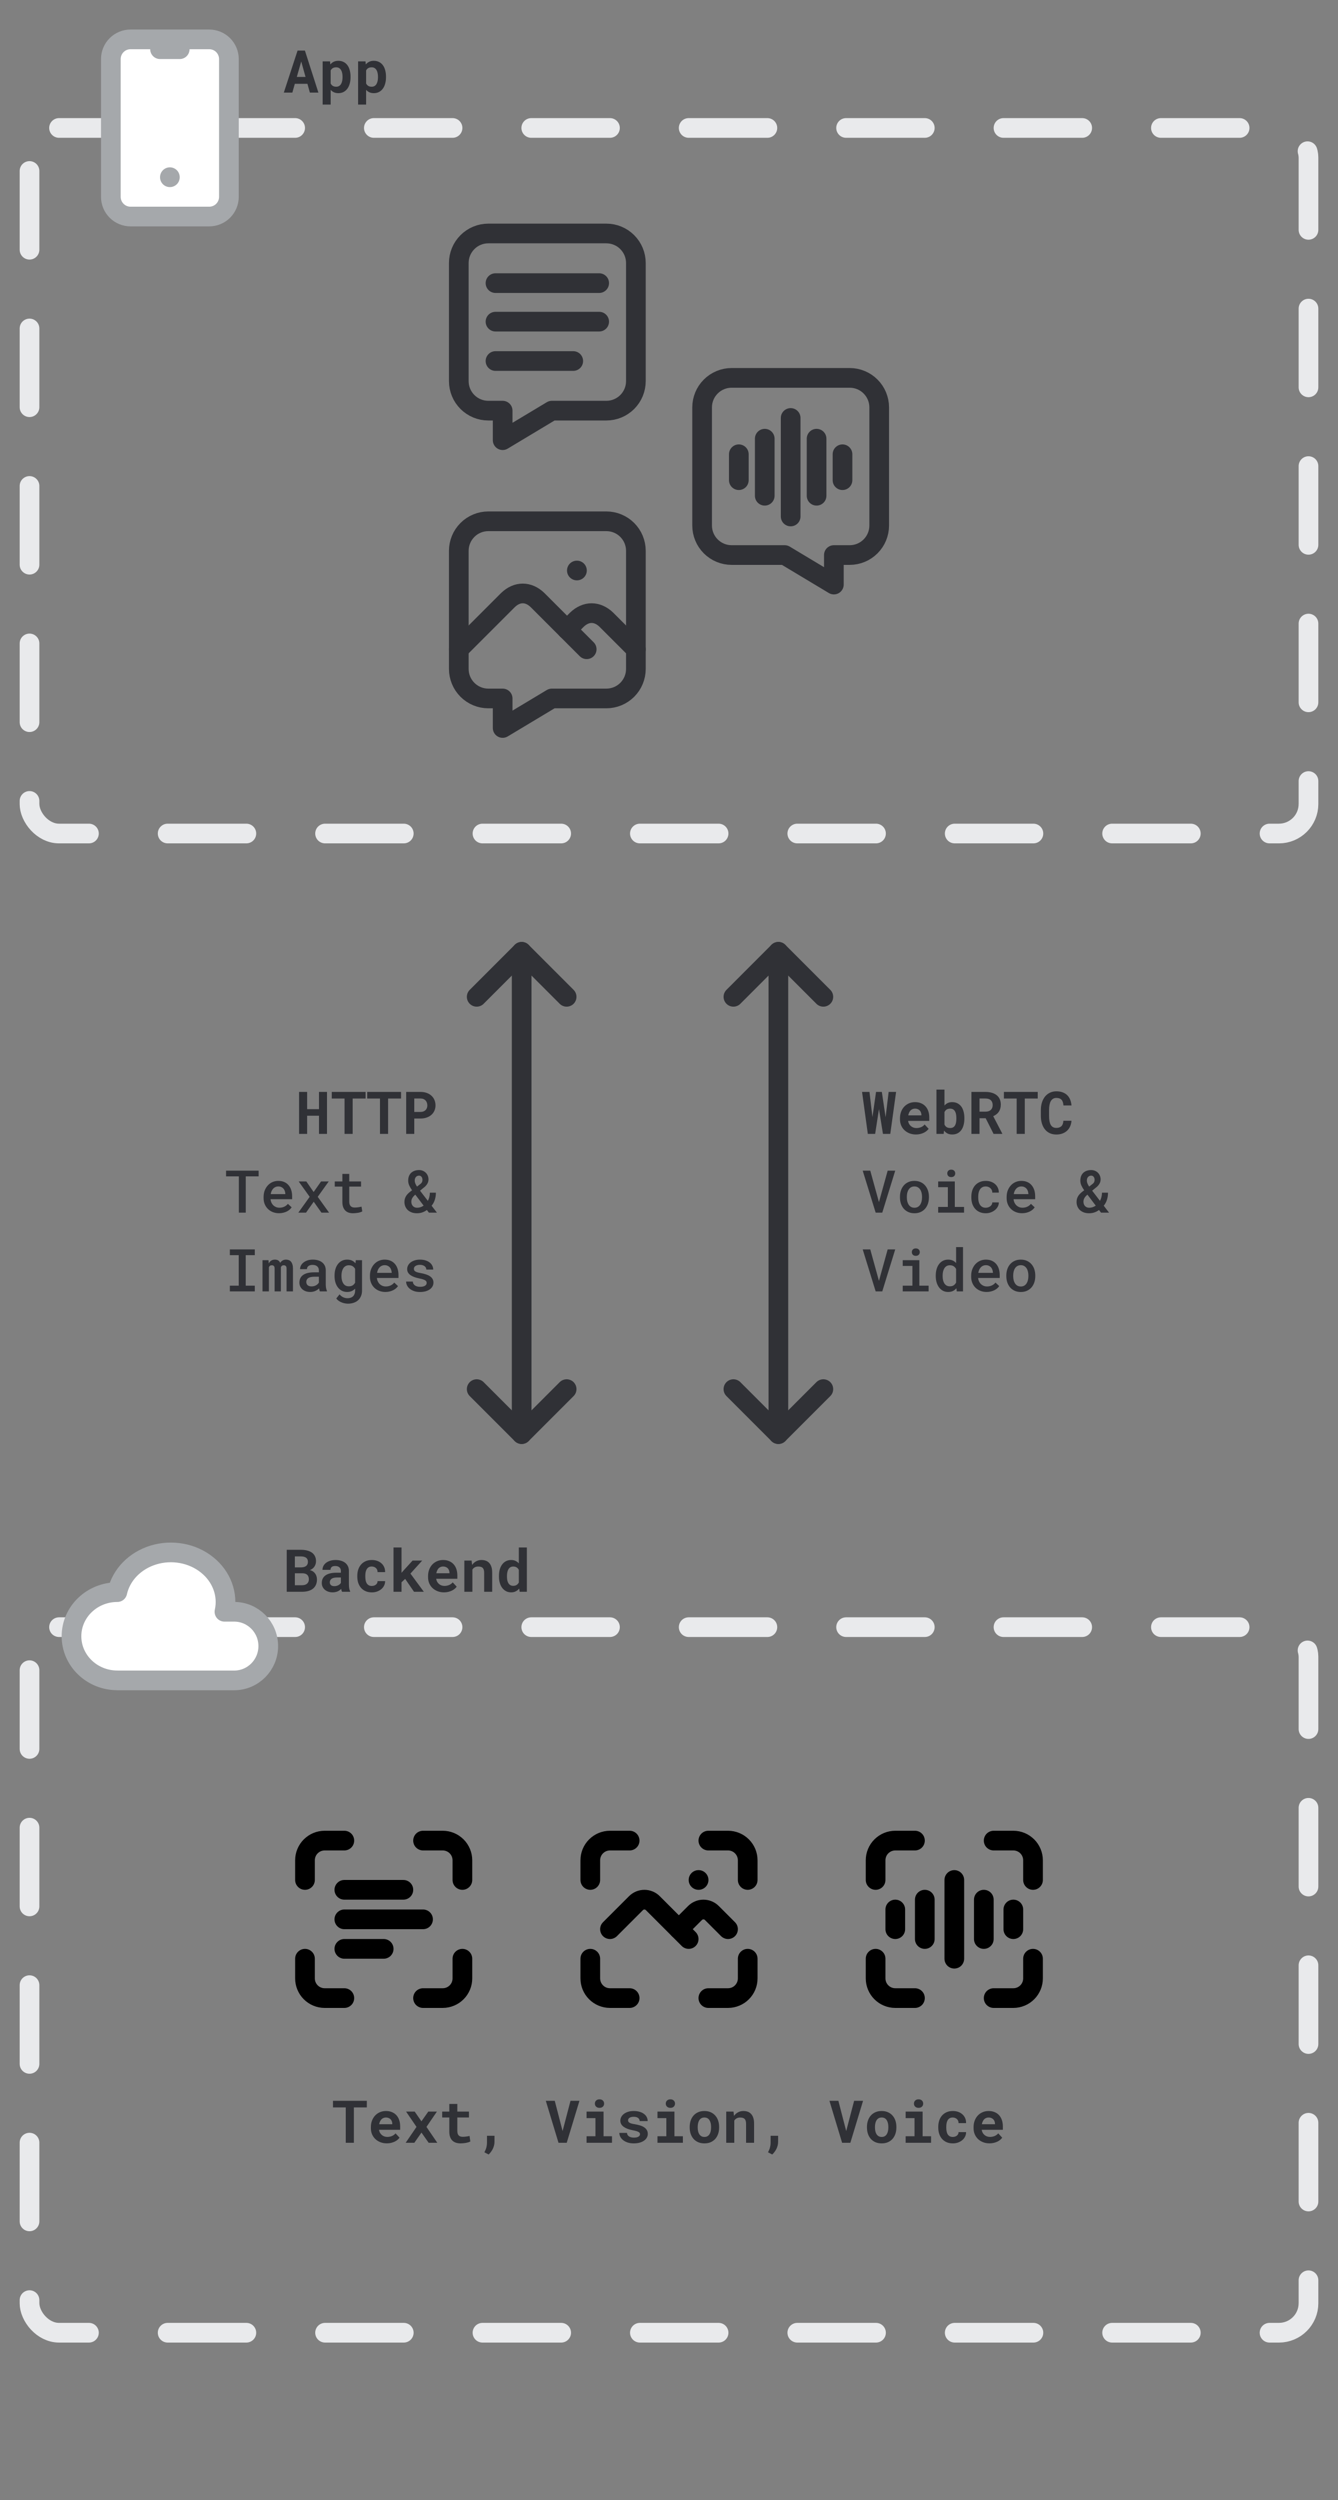 <svg width="136" height="254" viewBox="0 0 136 254" fill="none" xmlns="http://www.w3.org/2000/svg">
<rect x="0" y="0" width="136" height="254" fill="#808080" stroke="none"/>
<rect x="3" y="13" width="130" height="71.684" rx="3" stroke="#E9EAEC" stroke-width="2" stroke-linecap="round" stroke-linejoin="round" stroke-dasharray="8 8"/>
<rect x="3" y="165.315" width="130" height="71.684" rx="3" stroke="#E9EAEC" stroke-width="2" stroke-linecap="round" stroke-linejoin="round" stroke-dasharray="8 8"/>
<path d="M33.238 115.202H32.424V113.354H31.217V115.202H30.399V110.937H31.217V112.686H32.424V110.937H33.238V115.202ZM37.161 111.608H35.846V115.202H35.02V111.608H33.722V110.937H37.161V111.608ZM40.765 111.608H39.449V115.202H38.623V111.608H37.325V110.937H40.765V111.608ZM42.109 113.638V115.202H41.286V110.937H42.745C42.977 110.937 43.188 110.971 43.375 111.039C43.562 111.106 43.722 111.199 43.852 111.32C43.985 111.44 44.087 111.583 44.157 111.751C44.23 111.919 44.266 112.106 44.266 112.311C44.266 112.502 44.23 112.679 44.157 112.841C44.087 113.003 43.985 113.144 43.852 113.263C43.722 113.38 43.562 113.472 43.375 113.538C43.188 113.605 42.977 113.638 42.745 113.638H42.109ZM42.109 112.97H42.745C42.862 112.97 42.964 112.952 43.05 112.917C43.136 112.882 43.207 112.834 43.264 112.774C43.322 112.713 43.365 112.644 43.393 112.566C43.422 112.486 43.437 112.403 43.437 112.317C43.437 112.217 43.422 112.124 43.393 112.038C43.365 111.952 43.322 111.877 43.264 111.813C43.207 111.748 43.136 111.697 43.05 111.66C42.964 111.623 42.862 111.605 42.745 111.605H42.109V112.97ZM26.289 119.517H24.98V123.202H24.279V119.517H22.979V118.937H26.289V119.517ZM28.366 123.261C28.132 123.261 27.918 123.222 27.725 123.144C27.531 123.066 27.365 122.958 27.227 122.821C27.09 122.685 26.983 122.524 26.907 122.338C26.831 122.151 26.793 121.948 26.793 121.732V121.611C26.793 121.36 26.833 121.133 26.913 120.932C26.995 120.731 27.104 120.559 27.238 120.416C27.375 120.274 27.533 120.164 27.713 120.088C27.895 120.012 28.085 119.974 28.284 119.974C28.515 119.974 28.718 120.013 28.894 120.091C29.069 120.167 29.216 120.276 29.333 120.416C29.452 120.555 29.542 120.72 29.602 120.911C29.663 121.103 29.693 121.313 29.693 121.541V121.837H27.496C27.508 121.96 27.538 122.074 27.587 122.18C27.636 122.285 27.699 122.377 27.777 122.455C27.857 122.531 27.95 122.592 28.056 122.637C28.163 122.68 28.28 122.701 28.407 122.701C28.585 122.701 28.748 122.666 28.896 122.596C29.047 122.526 29.169 122.429 29.263 122.306L29.644 122.663C29.593 122.739 29.527 122.814 29.447 122.886C29.367 122.956 29.273 123.02 29.166 123.076C29.059 123.131 28.938 123.175 28.803 123.208C28.67 123.243 28.524 123.261 28.366 123.261ZM28.281 120.539C28.184 120.539 28.093 120.557 28.009 120.592C27.925 120.627 27.85 120.679 27.783 120.747C27.717 120.814 27.66 120.896 27.613 120.993C27.568 121.089 27.536 121.198 27.517 121.321H29.002V121.269C28.996 121.175 28.977 121.085 28.946 120.999C28.917 120.911 28.873 120.833 28.814 120.765C28.756 120.696 28.682 120.642 28.592 120.601C28.504 120.56 28.4 120.539 28.281 120.539ZM31.879 121.105L32.635 120.032H33.414L32.295 121.594L33.449 123.202H32.673L31.888 122.092L31.105 123.202H30.323L31.477 121.594L30.358 120.032H31.135L31.879 121.105ZM35.5 119.265V120.032H36.698V120.554H35.5V122.074C35.5 122.194 35.514 122.292 35.541 122.37C35.57 122.448 35.61 122.511 35.661 122.558C35.712 122.605 35.772 122.638 35.84 122.657C35.908 122.675 35.983 122.684 36.065 122.684C36.126 122.684 36.188 122.681 36.253 122.675C36.319 122.667 36.383 122.659 36.443 122.652C36.506 122.642 36.562 122.632 36.613 122.622C36.666 122.611 36.71 122.6 36.745 122.59L36.824 123.073C36.773 123.103 36.712 123.13 36.64 123.155C36.569 123.179 36.492 123.198 36.408 123.214C36.324 123.23 36.236 123.241 36.145 123.249C36.055 123.259 35.966 123.264 35.878 123.264C35.72 123.264 35.574 123.242 35.441 123.199C35.31 123.154 35.197 123.086 35.102 122.994C35.008 122.901 34.934 122.781 34.879 122.637C34.826 122.49 34.8 122.316 34.8 122.112V120.554H34.026V120.032H34.8V119.265H35.5ZM41.107 122.11C41.107 121.979 41.126 121.86 41.163 121.752C41.2 121.643 41.252 121.541 41.318 121.447C41.387 121.354 41.469 121.265 41.565 121.181C41.66 121.097 41.767 121.014 41.884 120.932C41.761 120.756 41.664 120.59 41.594 120.434C41.525 120.278 41.491 120.115 41.491 119.947C41.491 119.778 41.517 119.626 41.567 119.493C41.62 119.361 41.694 119.248 41.79 119.156C41.888 119.065 42.005 118.995 42.142 118.948C42.278 118.9 42.431 118.875 42.599 118.875C42.743 118.875 42.874 118.902 42.991 118.954C43.11 119.005 43.211 119.074 43.293 119.162C43.377 119.248 43.441 119.349 43.486 119.464C43.531 119.579 43.554 119.7 43.554 119.827C43.554 119.929 43.538 120.024 43.507 120.111C43.476 120.197 43.433 120.278 43.378 120.355C43.323 120.431 43.259 120.503 43.185 120.571C43.11 120.638 43.03 120.702 42.944 120.765L42.695 120.973L43.489 122.004C43.552 121.887 43.601 121.759 43.636 121.62C43.673 121.482 43.691 121.333 43.691 121.175H44.304C44.304 121.437 44.268 121.679 44.195 121.902C44.125 122.122 44.017 122.321 43.87 122.499L44.412 123.202H43.595L43.39 122.933C43.243 123.04 43.087 123.122 42.921 123.179C42.757 123.236 42.577 123.264 42.382 123.264C42.185 123.264 42.007 123.236 41.849 123.179C41.692 123.12 41.559 123.04 41.447 122.939C41.338 122.835 41.254 122.713 41.195 122.572C41.137 122.432 41.107 122.278 41.107 122.11ZM42.399 122.704C42.517 122.704 42.631 122.686 42.742 122.649C42.853 122.611 42.959 122.559 43.059 122.49L42.215 121.374L42.168 121.412C42.088 121.481 42.023 121.548 41.975 121.614C41.928 121.679 41.892 121.74 41.866 121.799C41.843 121.858 41.827 121.911 41.819 121.96C41.812 122.009 41.808 122.051 41.808 122.086C41.808 122.172 41.82 122.253 41.846 122.329C41.873 122.403 41.911 122.469 41.96 122.526C42.011 122.58 42.072 122.624 42.145 122.657C42.219 122.689 42.304 122.704 42.399 122.704ZM42.153 119.945C42.153 120.04 42.174 120.138 42.215 120.237C42.256 120.337 42.313 120.443 42.388 120.554L42.69 120.32C42.75 120.278 42.797 120.237 42.83 120.196C42.865 120.153 42.891 120.111 42.906 120.07C42.922 120.029 42.932 119.99 42.935 119.953C42.94 119.914 42.941 119.88 42.941 119.851C42.941 119.8 42.934 119.75 42.918 119.701C42.902 119.651 42.88 119.607 42.851 119.57C42.821 119.53 42.785 119.499 42.742 119.476C42.699 119.452 42.651 119.441 42.599 119.441C42.524 119.441 42.459 119.454 42.402 119.482C42.348 119.509 42.302 119.546 42.265 119.593C42.227 119.638 42.199 119.691 42.18 119.751C42.162 119.812 42.153 119.876 42.153 119.945ZM23.362 126.937H25.899V127.52H24.977V130.622H25.899V131.202H23.362V130.622H24.265V127.52H23.362V126.937ZM27.294 128.032L27.311 128.366C27.374 128.243 27.458 128.148 27.564 128.079C27.669 128.009 27.796 127.974 27.944 127.974C28.079 127.974 28.19 128.001 28.278 128.056C28.368 128.109 28.436 128.192 28.48 128.305C28.543 128.203 28.623 128.123 28.721 128.065C28.818 128.004 28.936 127.974 29.075 127.974C29.179 127.974 29.273 127.991 29.359 128.027C29.447 128.06 29.521 128.113 29.582 128.188C29.645 128.262 29.692 128.357 29.726 128.472C29.761 128.587 29.778 128.726 29.778 128.888V131.202H29.128V128.882C29.128 128.755 29.101 128.668 29.046 128.621C28.993 128.572 28.925 128.548 28.841 128.548C28.761 128.548 28.697 128.568 28.65 128.607C28.604 128.644 28.569 128.694 28.548 128.756V131.202H27.912V128.882C27.912 128.759 27.887 128.673 27.836 128.624C27.787 128.573 27.72 128.548 27.634 128.548C27.552 128.548 27.487 128.566 27.44 128.601C27.394 128.636 27.357 128.684 27.332 128.744V131.202H26.682V128.032H27.294ZM32.515 131.202C32.495 131.163 32.478 131.117 32.465 131.065C32.453 131.012 32.442 130.955 32.433 130.895C32.384 130.945 32.328 130.993 32.266 131.038C32.205 131.081 32.137 131.119 32.06 131.153C31.986 131.186 31.905 131.212 31.817 131.232C31.731 131.251 31.639 131.261 31.539 131.261C31.371 131.261 31.219 131.237 31.082 131.191C30.947 131.142 30.831 131.075 30.733 130.991C30.638 130.905 30.564 130.805 30.511 130.69C30.458 130.574 30.432 130.449 30.432 130.315C30.432 129.975 30.558 129.715 30.81 129.535C31.064 129.356 31.427 129.266 31.899 129.266H32.412V129.058C32.412 128.89 32.355 128.757 32.242 128.659C32.129 128.56 31.969 128.51 31.762 128.51C31.668 128.51 31.586 128.522 31.516 128.545C31.445 128.567 31.387 128.597 31.34 128.636C31.293 128.675 31.258 128.721 31.234 128.774C31.211 128.826 31.199 128.883 31.199 128.944H30.499C30.499 128.82 30.527 128.701 30.584 128.586C30.643 128.469 30.727 128.365 30.839 128.276C30.95 128.184 31.086 128.111 31.246 128.056C31.408 128.001 31.593 127.974 31.8 127.974C31.987 127.974 32.161 127.997 32.321 128.044C32.481 128.089 32.62 128.157 32.737 128.249C32.855 128.339 32.946 128.452 33.013 128.589C33.079 128.724 33.112 128.882 33.112 129.064V130.476C33.112 130.614 33.122 130.741 33.142 130.857C33.163 130.97 33.193 131.069 33.232 131.153V131.202H32.515ZM31.671 130.695C31.761 130.695 31.845 130.685 31.923 130.663C32.003 130.64 32.074 130.611 32.137 130.575C32.201 130.538 32.256 130.496 32.301 130.449C32.348 130.403 32.385 130.355 32.412 130.306V129.711H31.967C31.682 129.711 31.471 129.757 31.334 129.849C31.199 129.941 31.132 130.071 31.132 130.241C31.132 130.306 31.143 130.366 31.164 130.423C31.186 130.478 31.218 130.526 31.261 130.567C31.306 130.606 31.361 130.637 31.428 130.66C31.496 130.684 31.577 130.695 31.671 130.695ZM34.006 129.594C34.006 129.354 34.035 129.134 34.094 128.935C34.154 128.736 34.24 128.565 34.352 128.422C34.463 128.279 34.597 128.169 34.753 128.091C34.911 128.013 35.088 127.974 35.283 127.974C35.473 127.974 35.637 128.006 35.775 128.07C35.914 128.135 36.033 128.228 36.133 128.349L36.162 128.032H36.798V131.117C36.798 131.33 36.763 131.519 36.692 131.683C36.622 131.849 36.523 131.988 36.397 132.102C36.272 132.215 36.121 132.301 35.945 132.36C35.77 132.42 35.576 132.45 35.365 132.45C35.279 132.45 35.182 132.441 35.072 132.421C34.965 132.403 34.856 132.373 34.747 132.33C34.638 132.289 34.533 132.235 34.434 132.166C34.334 132.1 34.249 132.019 34.179 131.923L34.513 131.504C34.632 131.645 34.76 131.745 34.897 131.806C35.035 131.866 35.178 131.897 35.324 131.897C35.441 131.897 35.548 131.88 35.644 131.847C35.739 131.814 35.82 131.765 35.887 131.7C35.953 131.636 36.004 131.556 36.039 131.46C36.076 131.366 36.095 131.258 36.095 131.135V130.921C35.995 131.03 35.878 131.114 35.743 131.173C35.61 131.232 35.455 131.261 35.277 131.261C35.084 131.261 34.909 131.221 34.753 131.141C34.597 131.059 34.463 130.946 34.352 130.804C34.24 130.661 34.154 130.492 34.094 130.297C34.035 130.1 34.006 129.886 34.006 129.655V129.594ZM34.709 129.655C34.709 129.798 34.724 129.932 34.753 130.057C34.782 130.182 34.827 130.291 34.888 130.385C34.948 130.479 35.025 130.553 35.119 130.608C35.215 130.66 35.327 130.687 35.456 130.687C35.618 130.687 35.75 130.653 35.852 130.587C35.953 130.519 36.034 130.428 36.095 130.315V128.914C36.032 128.803 35.95 128.714 35.849 128.648C35.747 128.581 35.618 128.548 35.462 128.548C35.333 128.548 35.221 128.575 35.125 128.63C35.031 128.685 34.953 128.76 34.891 128.856C34.83 128.951 34.784 129.063 34.753 129.19C34.724 129.317 34.709 129.451 34.709 129.594V129.655ZM39.177 131.261C38.942 131.261 38.728 131.222 38.535 131.144C38.342 131.066 38.176 130.958 38.037 130.821C37.9 130.685 37.794 130.524 37.718 130.338C37.642 130.151 37.603 129.948 37.603 129.732V129.611C37.603 129.36 37.644 129.133 37.724 128.932C37.806 128.731 37.914 128.559 38.049 128.416C38.185 128.274 38.344 128.164 38.523 128.088C38.705 128.012 38.895 127.974 39.095 127.974C39.325 127.974 39.528 128.013 39.704 128.091C39.88 128.167 40.026 128.276 40.144 128.416C40.263 128.555 40.352 128.72 40.413 128.911C40.474 129.103 40.504 129.313 40.504 129.541V129.837H38.307C38.318 129.96 38.349 130.074 38.398 130.18C38.446 130.285 38.51 130.377 38.588 130.455C38.668 130.531 38.761 130.592 38.866 130.637C38.974 130.68 39.091 130.701 39.218 130.701C39.395 130.701 39.559 130.666 39.707 130.596C39.857 130.526 39.98 130.429 40.073 130.306L40.454 130.663C40.403 130.739 40.338 130.814 40.258 130.886C40.178 130.956 40.084 131.02 39.977 131.076C39.869 131.131 39.748 131.175 39.613 131.208C39.48 131.243 39.335 131.261 39.177 131.261ZM39.092 128.539C38.994 128.539 38.903 128.557 38.819 128.592C38.735 128.627 38.66 128.679 38.594 128.747C38.527 128.814 38.471 128.896 38.424 128.993C38.379 129.089 38.347 129.198 38.327 129.321H39.812V129.269C39.807 129.175 39.788 129.085 39.757 128.999C39.727 128.911 39.684 128.833 39.625 128.765C39.566 128.696 39.492 128.642 39.402 128.601C39.315 128.56 39.211 128.539 39.092 128.539ZM43.369 130.344C43.369 130.291 43.358 130.243 43.337 130.2C43.315 130.155 43.276 130.115 43.22 130.08C43.165 130.043 43.089 130.009 42.991 129.978C42.895 129.946 42.773 129.916 42.622 129.887C42.435 129.848 42.265 129.801 42.112 129.746C41.962 129.692 41.832 129.626 41.723 129.55C41.615 129.474 41.532 129.386 41.474 129.286C41.415 129.185 41.386 129.068 41.386 128.935C41.386 128.806 41.416 128.684 41.477 128.569C41.537 128.451 41.623 128.349 41.734 128.261C41.848 128.173 41.984 128.104 42.145 128.053C42.307 128 42.487 127.974 42.687 127.974C42.898 127.974 43.086 128 43.252 128.053C43.42 128.106 43.562 128.178 43.677 128.27C43.792 128.36 43.88 128.466 43.94 128.589C44.003 128.712 44.034 128.844 44.034 128.985H43.334C43.334 128.922 43.32 128.862 43.293 128.806C43.266 128.747 43.225 128.695 43.17 128.651C43.115 128.606 43.047 128.57 42.965 128.545C42.885 128.518 42.792 128.504 42.687 128.504C42.581 128.504 42.489 128.516 42.411 128.539C42.335 128.561 42.272 128.59 42.221 128.627C42.17 128.662 42.132 128.704 42.106 128.753C42.083 128.802 42.071 128.853 42.071 128.905C42.071 128.958 42.08 129.006 42.098 129.049C42.117 129.092 42.152 129.131 42.203 129.166C42.254 129.201 42.324 129.234 42.414 129.263C42.504 129.29 42.62 129.317 42.763 129.342C42.962 129.377 43.141 129.421 43.299 129.474C43.459 129.527 43.595 129.591 43.706 129.667C43.819 129.743 43.906 129.834 43.967 129.94C44.027 130.043 44.058 130.165 44.058 130.306C44.058 130.446 44.025 130.575 43.961 130.693C43.897 130.81 43.805 130.911 43.685 130.997C43.566 131.081 43.423 131.147 43.255 131.194C43.089 131.24 42.902 131.264 42.695 131.264C42.465 131.264 42.262 131.234 42.086 131.173C41.91 131.111 41.763 131.029 41.644 130.93C41.524 130.83 41.434 130.717 41.371 130.59C41.31 130.463 41.28 130.334 41.28 130.203H41.96C41.966 130.301 41.991 130.384 42.036 130.452C42.081 130.521 42.139 130.576 42.209 130.619C42.279 130.66 42.357 130.691 42.443 130.71C42.529 130.728 42.616 130.736 42.704 130.736C42.921 130.736 43.086 130.7 43.199 130.628C43.312 130.554 43.369 130.459 43.369 130.344Z" fill="#303136"/>
<path d="M53.024 96.702L53.024 145.702" stroke="#303136" stroke-width="2" stroke-linecap="round" stroke-linejoin="round"/>
<path d="M57.596 141.131L53.025 145.702L48.453 141.131" stroke="#303136" stroke-width="2" stroke-linecap="round" stroke-linejoin="round"/>
<path d="M48.453 101.274L53.025 96.702L57.596 101.274" stroke="#303136" stroke-width="2" stroke-linecap="round" stroke-linejoin="round"/>
<path d="M79.118 96.702V145.702" stroke="#303136" stroke-width="2" stroke-linecap="round" stroke-linejoin="round"/>
<path d="M83.689 141.131L79.118 145.702L74.547 141.131" stroke="#303136" stroke-width="2" stroke-linecap="round" stroke-linejoin="round"/>
<path d="M74.547 101.274L79.118 96.702L83.689 101.274" stroke="#303136" stroke-width="2" stroke-linecap="round" stroke-linejoin="round"/>
<path d="M90.016 113.506L90.327 110.937H91.083L90.491 115.202H89.747L89.343 112.683L88.953 115.202H88.209L87.623 110.937H88.376L88.68 113.488L89.044 110.937H89.633L90.016 113.506ZM93.101 115.261C92.857 115.261 92.635 115.221 92.436 115.141C92.237 115.061 92.066 114.952 91.924 114.816C91.781 114.677 91.671 114.515 91.593 114.329C91.516 114.142 91.478 113.942 91.478 113.729V113.611C91.478 113.369 91.516 113.149 91.593 112.949C91.669 112.748 91.775 112.575 91.912 112.431C92.049 112.286 92.211 112.174 92.398 112.094C92.586 112.014 92.79 111.974 93.01 111.974C93.239 111.974 93.442 112.012 93.62 112.088C93.8 112.162 93.951 112.268 94.074 112.404C94.199 112.541 94.294 112.706 94.358 112.9C94.423 113.091 94.455 113.303 94.455 113.535V113.881H92.304C92.32 113.988 92.351 114.087 92.398 114.177C92.447 114.265 92.508 114.341 92.583 114.405C92.657 114.47 92.742 114.52 92.838 114.555C92.933 114.59 93.038 114.608 93.151 114.608C93.231 114.608 93.31 114.6 93.388 114.584C93.469 114.569 93.545 114.546 93.617 114.517C93.689 114.486 93.757 114.447 93.819 114.403C93.882 114.358 93.936 114.305 93.983 114.244L94.39 114.684C94.34 114.756 94.273 114.827 94.191 114.898C94.111 114.966 94.015 115.028 93.904 115.082C93.795 115.135 93.673 115.178 93.538 115.211C93.403 115.244 93.258 115.261 93.101 115.261ZM93.005 112.633C92.913 112.633 92.829 112.65 92.753 112.683C92.677 112.714 92.609 112.76 92.55 112.82C92.494 112.881 92.446 112.953 92.407 113.037C92.368 113.121 92.339 113.215 92.319 113.319H93.655V113.254C93.651 113.168 93.635 113.087 93.605 113.011C93.576 112.935 93.534 112.869 93.479 112.815C93.425 112.758 93.357 112.714 93.277 112.683C93.199 112.65 93.108 112.633 93.005 112.633ZM98.023 113.65C98.023 113.886 97.997 114.103 97.944 114.3C97.893 114.497 97.816 114.667 97.713 114.81C97.609 114.952 97.48 115.064 97.326 115.144C97.172 115.222 96.992 115.261 96.787 115.261C96.601 115.261 96.44 115.227 96.303 115.158C96.169 115.088 96.052 114.99 95.955 114.865L95.917 115.202H95.184V110.702H95.999V112.32C96.093 112.21 96.203 112.125 96.33 112.065C96.459 112.004 96.609 111.974 96.781 111.974C96.988 111.974 97.169 112.014 97.323 112.094C97.479 112.174 97.609 112.285 97.713 112.428C97.816 112.57 97.893 112.741 97.944 112.941C97.997 113.138 98.023 113.354 98.023 113.588V113.65ZM97.209 113.588C97.209 113.459 97.199 113.337 97.179 113.222C97.16 113.107 97.126 113.006 97.077 112.92C97.03 112.832 96.966 112.763 96.883 112.712C96.802 112.661 96.699 112.636 96.576 112.636C96.427 112.636 96.306 112.667 96.213 112.73C96.121 112.792 96.05 112.878 95.999 112.987V114.25C96.05 114.36 96.121 114.445 96.213 114.508C96.306 114.57 96.429 114.602 96.582 114.602C96.705 114.602 96.806 114.578 96.886 114.531C96.967 114.483 97.03 114.416 97.077 114.332C97.126 114.246 97.16 114.146 97.179 114.03C97.199 113.913 97.209 113.786 97.209 113.65V113.588ZM100.188 113.609H99.564V115.202H98.741V110.937H100.171C100.407 110.937 100.621 110.965 100.812 111.022C101.004 111.076 101.167 111.157 101.302 111.265C101.438 111.372 101.543 111.506 101.615 111.666C101.689 111.826 101.726 112.012 101.726 112.223C101.726 112.375 101.708 112.513 101.671 112.636C101.635 112.757 101.584 112.866 101.515 112.964C101.449 113.06 101.368 113.144 101.272 113.216C101.178 113.288 101.073 113.351 100.956 113.403L101.873 115.164V115.202H100.991L100.188 113.609ZM99.564 112.941H100.174C100.406 112.941 100.585 112.882 100.71 112.765C100.837 112.646 100.9 112.484 100.9 112.278C100.9 112.066 100.839 111.901 100.716 111.783C100.593 111.664 100.411 111.605 100.171 111.605H99.564V112.941ZM105.479 111.608H104.164V115.202H103.338V111.608H102.04V110.937H105.479V111.608ZM108.91 113.866C108.896 114.081 108.849 114.275 108.769 114.446C108.691 114.618 108.586 114.765 108.453 114.886C108.32 115.007 108.162 115.101 107.978 115.167C107.795 115.232 107.592 115.264 107.369 115.264C107.117 115.264 106.893 115.218 106.698 115.126C106.503 115.032 106.339 114.903 106.206 114.736C106.073 114.569 105.971 114.367 105.901 114.133C105.831 113.899 105.796 113.641 105.796 113.36V112.785C105.796 112.502 105.833 112.243 105.907 112.009C105.981 111.775 106.087 111.573 106.223 111.405C106.36 111.237 106.525 111.108 106.719 111.016C106.914 110.922 107.133 110.875 107.375 110.875C107.609 110.875 107.817 110.908 107.999 110.975C108.182 111.041 108.339 111.136 108.468 111.259C108.596 111.382 108.698 111.532 108.772 111.71C108.846 111.888 108.893 112.088 108.913 112.311H108.093C108.085 112.184 108.065 112.072 108.034 111.977C108.005 111.881 107.961 111.802 107.902 111.739C107.845 111.675 107.773 111.627 107.685 111.596C107.599 111.563 107.496 111.546 107.375 111.546C107.248 111.546 107.137 111.573 107.044 111.628C106.95 111.683 106.872 111.763 106.809 111.868C106.749 111.974 106.704 112.104 106.675 112.258C106.645 112.41 106.631 112.584 106.631 112.779V113.36C106.631 113.779 106.689 114.09 106.806 114.291C106.926 114.492 107.113 114.593 107.369 114.593C107.584 114.593 107.754 114.536 107.879 114.423C108.004 114.308 108.073 114.122 108.087 113.866H108.91ZM89.34 122.133L90.227 118.937H90.995L89.677 123.202H89.006L87.69 118.937H88.458L89.34 122.133ZM91.475 121.588C91.475 121.36 91.508 121.147 91.575 120.949C91.643 120.752 91.74 120.581 91.865 120.437C91.992 120.292 92.146 120.179 92.328 120.097C92.51 120.015 92.716 119.974 92.946 119.974C93.178 119.974 93.385 120.015 93.567 120.097C93.751 120.179 93.905 120.292 94.03 120.437C94.157 120.581 94.254 120.752 94.32 120.949C94.386 121.147 94.42 121.36 94.42 121.588V121.65C94.42 121.88 94.386 122.094 94.32 122.291C94.254 122.488 94.157 122.659 94.03 122.804C93.905 122.946 93.752 123.059 93.57 123.141C93.388 123.223 93.182 123.264 92.952 123.264C92.719 123.264 92.511 123.223 92.328 123.141C92.146 123.059 91.992 122.946 91.865 122.804C91.74 122.659 91.643 122.488 91.575 122.291C91.508 122.094 91.475 121.88 91.475 121.65V121.588ZM92.175 121.65C92.175 121.794 92.19 121.93 92.219 122.057C92.251 122.184 92.298 122.296 92.36 122.394C92.425 122.489 92.506 122.566 92.603 122.622C92.701 122.677 92.817 122.704 92.952 122.704C93.083 122.704 93.196 122.677 93.292 122.622C93.389 122.566 93.469 122.489 93.532 122.394C93.596 122.296 93.643 122.184 93.673 122.057C93.704 121.93 93.719 121.794 93.719 121.65V121.588C93.719 121.447 93.704 121.314 93.673 121.187C93.643 121.06 93.596 120.948 93.532 120.853C93.469 120.757 93.389 120.681 93.292 120.624C93.196 120.568 93.081 120.539 92.946 120.539C92.813 120.539 92.698 120.568 92.6 120.624C92.503 120.681 92.423 120.757 92.36 120.853C92.298 120.948 92.251 121.06 92.219 121.187C92.19 121.314 92.175 121.447 92.175 121.588V121.65ZM95.36 120.032H97.05V122.622H97.991V123.202H95.36V122.622H96.344V120.615H95.36V120.032ZM96.286 119.212C96.286 119.103 96.321 119.013 96.391 118.943C96.462 118.87 96.56 118.834 96.687 118.834C96.816 118.834 96.916 118.87 96.986 118.943C97.058 119.013 97.094 119.103 97.094 119.212C97.094 119.321 97.058 119.412 96.986 119.485C96.916 119.555 96.816 119.59 96.687 119.59C96.56 119.59 96.462 119.555 96.391 119.485C96.321 119.412 96.286 119.321 96.286 119.212ZM100.197 122.704C100.283 122.704 100.366 122.691 100.446 122.663C100.528 122.636 100.6 122.598 100.663 122.549C100.725 122.5 100.774 122.443 100.809 122.376C100.846 122.31 100.864 122.237 100.862 122.159H101.524C101.526 122.312 101.491 122.455 101.419 122.59C101.348 122.723 101.252 122.839 101.129 122.939C101.008 123.038 100.867 123.117 100.707 123.176C100.547 123.235 100.379 123.264 100.203 123.264C99.959 123.264 99.745 123.222 99.561 123.138C99.378 123.054 99.224 122.94 99.101 122.795C98.978 122.649 98.885 122.48 98.823 122.288C98.763 122.095 98.732 121.89 98.732 121.673V121.568C98.732 121.351 98.763 121.146 98.823 120.952C98.885 120.759 98.978 120.59 99.101 120.445C99.224 120.301 99.378 120.187 99.561 120.103C99.745 120.017 99.958 119.974 100.2 119.974C100.391 119.974 100.568 120.003 100.73 120.062C100.894 120.12 101.035 120.202 101.152 120.308C101.271 120.413 101.363 120.539 101.427 120.686C101.494 120.832 101.526 120.992 101.524 121.166H100.862C100.864 121.08 100.848 120.999 100.815 120.923C100.784 120.847 100.738 120.78 100.677 120.724C100.617 120.667 100.546 120.622 100.464 120.589C100.382 120.556 100.292 120.539 100.194 120.539C100.048 120.539 99.925 120.57 99.828 120.63C99.73 120.689 99.652 120.767 99.594 120.864C99.535 120.96 99.493 121.07 99.468 121.193C99.444 121.316 99.432 121.441 99.432 121.568V121.673C99.432 121.802 99.444 121.928 99.468 122.051C99.493 122.174 99.535 122.284 99.594 122.382C99.652 122.478 99.73 122.556 99.828 122.616C99.925 122.675 100.049 122.704 100.197 122.704ZM103.891 123.261C103.657 123.261 103.443 123.222 103.25 123.144C103.056 123.066 102.89 122.958 102.752 122.821C102.615 122.685 102.509 122.524 102.432 122.338C102.356 122.151 102.318 121.948 102.318 121.732V121.611C102.318 121.36 102.358 121.133 102.438 120.932C102.52 120.731 102.629 120.559 102.763 120.416C102.9 120.274 103.058 120.164 103.238 120.088C103.42 120.012 103.61 119.974 103.809 119.974C104.04 119.974 104.243 120.013 104.419 120.091C104.594 120.167 104.741 120.276 104.858 120.416C104.977 120.555 105.067 120.72 105.128 120.911C105.188 121.103 105.219 121.313 105.219 121.541V121.837H103.021C103.033 121.96 103.063 122.074 103.112 122.18C103.161 122.285 103.224 122.377 103.302 122.455C103.383 122.531 103.475 122.592 103.581 122.637C103.688 122.68 103.805 122.701 103.932 122.701C104.11 122.701 104.273 122.666 104.422 122.596C104.572 122.526 104.694 122.429 104.788 122.306L105.169 122.663C105.118 122.739 105.052 122.814 104.972 122.886C104.892 122.956 104.799 123.02 104.691 123.076C104.584 123.131 104.463 123.175 104.328 123.208C104.195 123.243 104.05 123.261 103.891 123.261ZM103.806 120.539C103.709 120.539 103.618 120.557 103.534 120.592C103.45 120.627 103.375 120.679 103.308 120.747C103.242 120.814 103.185 120.896 103.138 120.993C103.094 121.089 103.061 121.198 103.042 121.321H104.527V121.269C104.521 121.175 104.503 121.085 104.471 120.999C104.442 120.911 104.398 120.833 104.34 120.765C104.281 120.696 104.207 120.642 104.117 120.601C104.029 120.56 103.926 120.539 103.806 120.539ZM109.426 122.11C109.426 121.979 109.444 121.86 109.481 121.752C109.518 121.643 109.57 121.541 109.636 121.447C109.705 121.354 109.787 121.265 109.883 121.181C109.978 121.097 110.085 121.014 110.202 120.932C110.079 120.756 109.982 120.59 109.912 120.434C109.844 120.278 109.809 120.115 109.809 119.947C109.809 119.778 109.835 119.626 109.885 119.493C109.938 119.361 110.012 119.248 110.108 119.156C110.206 119.065 110.323 118.995 110.46 118.948C110.596 118.9 110.749 118.875 110.917 118.875C111.061 118.875 111.192 118.902 111.309 118.954C111.428 119.005 111.529 119.074 111.611 119.162C111.695 119.248 111.76 119.349 111.804 119.464C111.849 119.579 111.872 119.7 111.872 119.827C111.872 119.929 111.856 120.024 111.825 120.111C111.794 120.197 111.751 120.278 111.696 120.355C111.641 120.431 111.577 120.503 111.503 120.571C111.428 120.638 111.348 120.702 111.262 120.765L111.013 120.973L111.807 122.004C111.87 121.887 111.919 121.759 111.954 121.62C111.991 121.482 112.01 121.333 112.01 121.175H112.622C112.622 121.437 112.586 121.679 112.513 121.902C112.443 122.122 112.335 122.321 112.188 122.499L112.73 123.202H111.913L111.708 122.933C111.561 123.04 111.405 123.122 111.239 123.179C111.075 123.236 110.895 123.264 110.7 123.264C110.503 123.264 110.325 123.236 110.167 123.179C110.01 123.12 109.877 123.04 109.765 122.939C109.656 122.835 109.572 122.713 109.513 122.572C109.455 122.432 109.426 122.278 109.426 122.11ZM110.718 122.704C110.835 122.704 110.949 122.686 111.06 122.649C111.172 122.611 111.277 122.559 111.377 122.49L110.533 121.374L110.486 121.412C110.406 121.481 110.342 121.548 110.293 121.614C110.246 121.679 110.21 121.74 110.184 121.799C110.161 121.858 110.145 121.911 110.137 121.96C110.13 122.009 110.126 122.051 110.126 122.086C110.126 122.172 110.138 122.253 110.164 122.329C110.191 122.403 110.229 122.469 110.278 122.526C110.329 122.58 110.39 122.624 110.463 122.657C110.537 122.689 110.622 122.704 110.718 122.704ZM110.471 119.945C110.471 120.04 110.492 120.138 110.533 120.237C110.574 120.337 110.632 120.443 110.706 120.554L111.008 120.32C111.068 120.278 111.115 120.237 111.148 120.196C111.183 120.153 111.209 120.111 111.224 120.07C111.24 120.029 111.25 119.99 111.254 119.953C111.258 119.914 111.26 119.88 111.26 119.851C111.26 119.8 111.252 119.75 111.236 119.701C111.22 119.651 111.198 119.607 111.169 119.57C111.139 119.53 111.103 119.499 111.06 119.476C111.017 119.452 110.969 119.441 110.917 119.441C110.843 119.441 110.777 119.454 110.72 119.482C110.666 119.509 110.62 119.546 110.583 119.593C110.546 119.638 110.517 119.691 110.498 119.751C110.48 119.812 110.471 119.876 110.471 119.945ZM89.34 130.133L90.227 126.937H90.995L89.677 131.202H89.006L87.69 126.937H88.458L89.34 130.133ZM91.757 128.032H93.447V130.622H94.388V131.202H91.757V130.622H92.741V128.615H91.757V128.032ZM92.682 127.212C92.682 127.103 92.718 127.013 92.788 126.943C92.858 126.87 92.957 126.834 93.084 126.834C93.213 126.834 93.312 126.87 93.383 126.943C93.455 127.013 93.491 127.103 93.491 127.212C93.491 127.321 93.455 127.412 93.383 127.485C93.312 127.555 93.213 127.59 93.084 127.59C92.957 127.59 92.858 127.555 92.788 127.485C92.718 127.412 92.682 127.321 92.682 127.212ZM95.114 129.594C95.114 129.354 95.143 129.134 95.202 128.935C95.26 128.736 95.344 128.565 95.454 128.422C95.563 128.279 95.695 128.169 95.849 128.091C96.006 128.013 96.18 127.974 96.374 127.974C96.548 127.974 96.701 128.004 96.834 128.065C96.967 128.123 97.083 128.208 97.182 128.32V126.702H97.885V131.202H97.25L97.215 130.88C97.115 131.003 96.995 131.098 96.854 131.164C96.716 131.229 96.553 131.261 96.368 131.261C96.177 131.261 96.004 131.221 95.849 131.141C95.695 131.059 95.563 130.946 95.454 130.804C95.346 130.661 95.263 130.492 95.202 130.297C95.143 130.1 95.114 129.886 95.114 129.655V129.594ZM95.814 129.655C95.814 129.798 95.828 129.932 95.855 130.057C95.883 130.182 95.925 130.291 95.984 130.385C96.045 130.479 96.121 130.553 96.213 130.608C96.306 130.66 96.418 130.687 96.547 130.687C96.707 130.687 96.838 130.653 96.939 130.584C97.041 130.514 97.122 130.42 97.182 130.303V128.926C97.122 128.811 97.04 128.719 96.936 128.651C96.835 128.582 96.707 128.548 96.552 128.548C96.422 128.548 96.309 128.575 96.216 128.63C96.124 128.685 96.048 128.76 95.987 128.856C95.928 128.951 95.885 129.063 95.855 129.19C95.828 129.317 95.814 129.451 95.814 129.594V129.655ZM100.288 131.261C100.053 131.261 99.84 131.222 99.646 131.144C99.453 131.066 99.287 130.958 99.148 130.821C99.011 130.685 98.905 130.524 98.829 130.338C98.753 130.151 98.715 129.948 98.715 129.732V129.611C98.715 129.36 98.755 129.133 98.835 128.932C98.917 128.731 99.025 128.559 99.16 128.416C99.297 128.274 99.455 128.164 99.635 128.088C99.816 128.012 100.007 127.974 100.206 127.974C100.436 127.974 100.639 128.013 100.815 128.091C100.991 128.167 101.137 128.276 101.255 128.416C101.374 128.555 101.464 128.72 101.524 128.911C101.585 129.103 101.615 129.313 101.615 129.541V129.837H99.418C99.429 129.96 99.46 130.074 99.508 130.18C99.557 130.285 99.621 130.377 99.699 130.455C99.779 130.531 99.872 130.592 99.977 130.637C100.085 130.68 100.202 130.701 100.329 130.701C100.507 130.701 100.67 130.666 100.818 130.596C100.969 130.526 101.091 130.429 101.184 130.306L101.565 130.663C101.514 130.739 101.449 130.814 101.369 130.886C101.289 130.956 101.195 131.02 101.088 131.076C100.98 131.131 100.859 131.175 100.724 131.208C100.592 131.243 100.446 131.261 100.288 131.261ZM100.203 128.539C100.105 128.539 100.014 128.557 99.93 128.592C99.846 128.627 99.771 128.679 99.705 128.747C99.638 128.814 99.582 128.896 99.535 128.993C99.49 129.089 99.458 129.198 99.438 129.321H100.924V129.269C100.918 129.175 100.899 129.085 100.868 128.999C100.839 128.911 100.795 128.833 100.736 128.765C100.677 128.696 100.603 128.642 100.513 128.601C100.426 128.56 100.322 128.539 100.203 128.539ZM102.286 129.588C102.286 129.36 102.319 129.147 102.385 128.949C102.454 128.752 102.551 128.581 102.676 128.437C102.802 128.292 102.957 128.179 103.138 128.097C103.32 128.015 103.526 127.974 103.757 127.974C103.989 127.974 104.196 128.015 104.378 128.097C104.561 128.179 104.716 128.292 104.841 128.437C104.968 128.581 105.064 128.752 105.131 128.949C105.197 129.147 105.23 129.36 105.23 129.588V129.65C105.23 129.88 105.197 130.094 105.131 130.291C105.064 130.488 104.968 130.659 104.841 130.804C104.716 130.946 104.562 131.059 104.381 131.141C104.199 131.223 103.993 131.264 103.762 131.264C103.53 131.264 103.322 131.223 103.138 131.141C102.957 131.059 102.802 130.946 102.676 130.804C102.551 130.659 102.454 130.488 102.385 130.291C102.319 130.094 102.286 129.88 102.286 129.65V129.588ZM102.986 129.65C102.986 129.794 103.001 129.93 103.03 130.057C103.061 130.184 103.108 130.296 103.171 130.394C103.235 130.489 103.316 130.566 103.414 130.622C103.511 130.677 103.628 130.704 103.762 130.704C103.893 130.704 104.007 130.677 104.102 130.622C104.2 130.566 104.28 130.489 104.343 130.394C104.407 130.296 104.454 130.184 104.483 130.057C104.514 129.93 104.53 129.794 104.53 129.65V129.588C104.53 129.447 104.514 129.314 104.483 129.187C104.454 129.06 104.407 128.948 104.343 128.853C104.28 128.757 104.2 128.681 104.102 128.624C104.007 128.568 103.891 128.539 103.757 128.539C103.624 128.539 103.509 128.568 103.411 128.624C103.313 128.681 103.233 128.757 103.171 128.853C103.108 128.948 103.061 129.06 103.03 129.187C103.001 129.314 102.986 129.447 102.986 129.588V129.65Z" fill="#303136"/>
<path d="M31.248 8.515H29.968L29.716 9.406H28.849L30.246 5.14H30.993L32.364 9.406H31.497L31.248 8.515ZM30.17 7.815H31.055L30.618 6.245L30.17 7.815ZM35.631 7.85C35.631 8.081 35.604 8.295 35.549 8.492C35.496 8.689 35.417 8.86 35.312 9.005C35.208 9.147 35.079 9.26 34.925 9.342C34.771 9.424 34.594 9.465 34.395 9.465C34.225 9.465 34.075 9.435 33.947 9.377C33.818 9.318 33.705 9.236 33.61 9.131V10.625H32.795V6.236H33.548L33.577 6.547C33.675 6.429 33.79 6.339 33.923 6.274C34.056 6.21 34.211 6.177 34.389 6.177C34.59 6.177 34.768 6.217 34.922 6.295C35.076 6.371 35.206 6.48 35.312 6.623C35.417 6.763 35.496 6.933 35.549 7.133C35.604 7.33 35.631 7.549 35.631 7.789V7.85ZM34.817 7.789C34.817 7.656 34.804 7.532 34.779 7.417C34.755 7.3 34.717 7.199 34.664 7.115C34.614 7.029 34.547 6.962 34.465 6.913C34.385 6.864 34.287 6.84 34.172 6.84C34.029 6.84 33.912 6.868 33.821 6.925C33.731 6.979 33.66 7.057 33.61 7.159V8.483C33.66 8.583 33.731 8.663 33.821 8.723C33.912 8.782 34.032 8.811 34.178 8.811C34.293 8.811 34.391 8.786 34.471 8.735C34.553 8.684 34.619 8.615 34.67 8.527C34.721 8.439 34.758 8.338 34.782 8.222C34.805 8.105 34.817 7.981 34.817 7.85V7.789ZM39.235 7.85C39.235 8.081 39.207 8.295 39.153 8.492C39.1 8.689 39.021 8.86 38.915 9.005C38.812 9.147 38.683 9.26 38.529 9.342C38.374 9.424 38.197 9.465 37.998 9.465C37.828 9.465 37.679 9.435 37.55 9.377C37.421 9.318 37.309 9.236 37.213 9.131V10.625H36.399V6.236H37.152L37.181 6.547C37.279 6.429 37.394 6.339 37.527 6.274C37.659 6.21 37.815 6.177 37.992 6.177C38.194 6.177 38.371 6.217 38.526 6.295C38.68 6.371 38.81 6.48 38.915 6.623C39.021 6.763 39.1 6.933 39.153 7.133C39.207 7.33 39.235 7.549 39.235 7.789V7.85ZM38.42 7.789C38.42 7.656 38.407 7.532 38.382 7.417C38.359 7.3 38.321 7.199 38.268 7.115C38.217 7.029 38.151 6.962 38.069 6.913C37.989 6.864 37.891 6.84 37.776 6.84C37.633 6.84 37.516 6.868 37.424 6.925C37.334 6.979 37.264 7.057 37.213 7.159V8.483C37.264 8.583 37.334 8.663 37.424 8.723C37.516 8.782 37.635 8.811 37.782 8.811C37.897 8.811 37.994 8.786 38.075 8.735C38.157 8.684 38.223 8.615 38.274 8.527C38.325 8.439 38.362 8.338 38.385 8.222C38.408 8.105 38.42 7.981 38.42 7.85V7.789Z" fill="#303136"/>
<path d="M29.145 161.721V157.455H30.577C30.81 157.455 31.021 157.479 31.21 157.526C31.402 157.573 31.565 157.644 31.7 157.74C31.834 157.835 31.938 157.956 32.01 158.103C32.084 158.249 32.121 158.422 32.121 158.621C32.119 158.821 32.066 158.999 31.96 159.158C31.857 159.316 31.703 159.436 31.5 159.518C31.623 159.549 31.73 159.596 31.82 159.659C31.909 159.721 31.984 159.795 32.042 159.881C32.103 159.965 32.147 160.058 32.174 160.159C32.203 160.259 32.218 160.363 32.218 160.47C32.218 160.675 32.183 160.856 32.112 161.012C32.042 161.168 31.942 161.299 31.811 161.405C31.68 161.51 31.521 161.589 31.333 161.642C31.146 161.695 30.935 161.721 30.7 161.721H29.145ZM29.971 159.84V161.056H30.703C30.928 161.054 31.099 160.999 31.216 160.892C31.335 160.783 31.395 160.64 31.395 160.464C31.397 160.269 31.344 160.117 31.237 160.007C31.129 159.898 30.963 159.842 30.738 159.84H29.971ZM29.971 159.245H30.583C30.812 159.243 30.988 159.196 31.111 159.102C31.234 159.008 31.296 158.87 31.298 158.689C31.298 158.49 31.237 158.347 31.113 158.261C30.991 158.173 30.813 158.128 30.58 158.126H29.971V159.245ZM34.764 161.721C34.744 161.682 34.728 161.637 34.714 161.586C34.7 161.535 34.689 161.482 34.679 161.425C34.634 161.474 34.582 161.52 34.524 161.563C34.465 161.606 34.4 161.644 34.327 161.677C34.257 161.708 34.179 161.733 34.093 161.75C34.007 161.77 33.914 161.78 33.815 161.78C33.653 161.78 33.503 161.756 33.367 161.709C33.232 161.662 33.115 161.597 33.018 161.513C32.92 161.429 32.844 161.329 32.789 161.214C32.735 161.097 32.707 160.97 32.707 160.833C32.707 160.499 32.831 160.242 33.079 160.06C33.329 159.876 33.701 159.784 34.196 159.784H34.65V159.597C34.65 159.445 34.6 159.325 34.5 159.237C34.401 159.147 34.257 159.102 34.07 159.102C33.904 159.102 33.782 159.138 33.706 159.21C33.63 159.281 33.592 159.375 33.592 159.494H32.778C32.778 159.36 32.807 159.232 32.865 159.111C32.926 158.99 33.013 158.883 33.126 158.791C33.242 158.7 33.381 158.627 33.545 158.575C33.711 158.52 33.901 158.492 34.114 158.492C34.305 158.492 34.483 158.516 34.647 158.563C34.813 158.61 34.956 158.679 35.077 158.771C35.199 158.863 35.293 158.979 35.362 159.119C35.43 159.258 35.464 159.419 35.464 159.603V160.962C35.464 161.132 35.475 161.273 35.496 161.384C35.518 161.495 35.549 161.591 35.59 161.671V161.721H34.764ZM33.987 161.15C34.07 161.15 34.146 161.14 34.216 161.12C34.286 161.101 34.35 161.076 34.407 161.044C34.463 161.013 34.512 160.978 34.553 160.939C34.594 160.898 34.626 160.857 34.65 160.816V160.271H34.234C34.107 160.271 33.998 160.284 33.908 160.309C33.819 160.332 33.745 160.367 33.689 160.411C33.632 160.454 33.59 160.507 33.563 160.57C33.535 160.63 33.522 160.697 33.522 160.769C33.522 160.878 33.56 160.969 33.636 161.041C33.714 161.114 33.831 161.15 33.987 161.15ZM37.79 161.129C37.87 161.129 37.947 161.117 38.019 161.094C38.091 161.071 38.154 161.037 38.209 160.994C38.264 160.951 38.306 160.9 38.335 160.839C38.367 160.779 38.38 160.711 38.376 160.637H39.144C39.148 160.801 39.114 160.953 39.041 161.094C38.971 161.235 38.874 161.356 38.751 161.457C38.628 161.559 38.485 161.639 38.321 161.698C38.158 161.754 37.987 161.783 37.805 161.783C37.559 161.783 37.343 161.742 37.157 161.659C36.972 161.576 36.817 161.461 36.692 161.317C36.569 161.172 36.475 161.003 36.41 160.81C36.348 160.615 36.317 160.406 36.317 160.183V160.095C36.317 159.872 36.348 159.664 36.41 159.471C36.473 159.276 36.567 159.106 36.692 158.961C36.817 158.817 36.971 158.702 37.154 158.618C37.34 158.534 37.555 158.492 37.799 158.492C37.994 158.492 38.175 158.522 38.341 158.58C38.507 158.639 38.65 158.722 38.769 158.829C38.89 158.935 38.984 159.064 39.05 159.216C39.117 159.367 39.148 159.535 39.144 159.723H38.376C38.38 159.645 38.368 159.571 38.341 159.5C38.314 159.43 38.274 159.369 38.221 159.319C38.168 159.268 38.105 159.228 38.031 159.199C37.956 159.167 37.875 159.152 37.787 159.152C37.658 159.152 37.552 159.178 37.468 159.231C37.384 159.284 37.317 159.354 37.266 159.442C37.217 159.53 37.182 159.63 37.16 159.743C37.141 159.857 37.131 159.974 37.131 160.095V160.183C37.131 160.306 37.141 160.425 37.16 160.54C37.18 160.654 37.214 160.754 37.263 160.842C37.314 160.928 37.381 160.997 37.465 161.05C37.551 161.103 37.659 161.129 37.79 161.129ZM41.183 160.411L40.814 160.754V161.721H39.999V157.221H40.814V159.793L41.06 159.512L41.936 158.551H42.914L41.719 159.872L43.081 161.721H42.082L41.183 160.411ZM45.132 161.78C44.888 161.78 44.666 161.74 44.467 161.659C44.268 161.579 44.097 161.471 43.954 161.334C43.812 161.196 43.701 161.034 43.623 160.848C43.547 160.66 43.509 160.46 43.509 160.247V160.13C43.509 159.888 43.547 159.667 43.623 159.468C43.7 159.267 43.806 159.094 43.943 158.95C44.079 158.805 44.242 158.693 44.429 158.613C44.617 158.533 44.821 158.492 45.041 158.492C45.27 158.492 45.473 158.531 45.651 158.607C45.83 158.681 45.982 158.786 46.105 158.923C46.23 159.06 46.325 159.225 46.389 159.418C46.453 159.61 46.486 159.822 46.486 160.054V160.4H44.335C44.351 160.507 44.382 160.606 44.429 160.696C44.478 160.784 44.539 160.86 44.614 160.924C44.688 160.989 44.773 161.038 44.868 161.074C44.964 161.109 45.069 161.126 45.182 161.126C45.262 161.126 45.341 161.118 45.419 161.103C45.499 161.087 45.575 161.065 45.648 161.035C45.72 161.004 45.787 160.966 45.85 160.921C45.912 160.876 45.967 160.824 46.014 160.763L46.421 161.202C46.37 161.275 46.304 161.346 46.222 161.416C46.142 161.485 46.046 161.546 45.935 161.601C45.825 161.654 45.703 161.697 45.569 161.73C45.434 161.763 45.288 161.78 45.132 161.78ZM45.035 159.152C44.944 159.152 44.86 159.168 44.783 159.201C44.707 159.233 44.64 159.279 44.581 159.339C44.525 159.4 44.477 159.472 44.438 159.556C44.399 159.64 44.369 159.734 44.35 159.837H45.686V159.773C45.682 159.687 45.665 159.606 45.636 159.53C45.607 159.453 45.565 159.388 45.51 159.333C45.455 159.277 45.388 159.233 45.308 159.201C45.23 159.168 45.139 159.152 45.035 159.152ZM47.936 158.551L47.986 158.991C48.099 158.832 48.237 158.71 48.399 158.624C48.561 158.536 48.74 158.492 48.938 158.492C49.098 158.492 49.244 158.516 49.377 158.563C49.51 158.61 49.624 158.685 49.72 158.788C49.818 158.89 49.893 159.022 49.946 159.184C50 159.344 50.028 159.539 50.028 159.77V161.721H49.213V159.782C49.213 159.657 49.199 159.554 49.169 159.474C49.142 159.392 49.102 159.327 49.049 159.281C48.996 159.234 48.933 159.201 48.859 159.184C48.784 159.164 48.7 159.155 48.607 159.155C48.468 159.155 48.35 159.183 48.252 159.24C48.154 159.294 48.075 159.37 48.015 159.468V161.721H47.197V158.551H47.936ZM50.716 160.113C50.716 159.872 50.743 159.653 50.798 159.453C50.855 159.254 50.937 159.083 51.044 158.941C51.152 158.798 51.282 158.688 51.434 158.61C51.588 158.532 51.764 158.492 51.961 158.492C52.127 158.492 52.273 158.523 52.398 158.583C52.525 158.642 52.637 158.726 52.735 158.835V157.221H53.552V161.721H52.817L52.776 161.39C52.676 161.513 52.559 161.609 52.424 161.677C52.289 161.745 52.133 161.78 51.955 161.78C51.762 161.78 51.588 161.74 51.434 161.659C51.282 161.577 51.152 161.465 51.044 161.323C50.939 161.18 50.858 161.011 50.801 160.816C50.744 160.618 50.716 160.405 50.716 160.174V160.113ZM51.531 160.174C51.531 160.307 51.541 160.431 51.563 160.546C51.586 160.659 51.623 160.759 51.674 160.845C51.725 160.929 51.79 160.995 51.87 161.044C51.95 161.093 52.048 161.117 52.163 161.117C52.304 161.117 52.42 161.087 52.512 161.027C52.606 160.966 52.68 160.883 52.735 160.778V159.494C52.68 159.387 52.607 159.304 52.515 159.245C52.423 159.185 52.308 159.155 52.169 159.155C52.054 159.155 51.955 159.18 51.873 159.231C51.793 159.28 51.728 159.348 51.677 159.436C51.626 159.522 51.589 159.623 51.566 159.741C51.542 159.856 51.531 159.98 51.531 160.113V160.174Z" fill="#303136"/>
<path d="M11.267 6C11.267 5.47 11.478 4.961 11.853 4.586C12.228 4.211 12.736 4 13.267 4H21.267C21.797 4 22.306 4.211 22.681 4.586C23.056 4.961 23.267 5.47 23.267 6V20C23.267 20.53 23.056 21.039 22.681 21.414C22.306 21.789 21.797 22 21.267 22H13.267C12.736 22 12.228 21.789 11.853 21.414C11.478 21.039 11.267 20.53 11.267 20V6Z" fill="white"/>
<path d="M16.267 5H18.267H16.267Z" fill="white"/>
<path d="M17.267 18V18.01V18Z" fill="white"/>
<path d="M16.267 5H18.267M17.267 18V18.01M11.267 6C11.267 5.47 11.478 4.961 11.853 4.586C12.228 4.211 12.736 4 13.267 4H21.267C21.797 4 22.306 4.211 22.681 4.586C23.056 4.961 23.267 5.47 23.267 6V20C23.267 20.53 23.056 21.039 22.681 21.414C22.306 21.789 21.797 22 21.267 22H13.267C12.736 22 12.228 21.789 11.853 21.414C11.478 21.039 11.267 20.53 11.267 20V6Z" stroke="#A5A8AB" stroke-width="2" stroke-linecap="round" stroke-linejoin="round"/>
<path d="M37.285 214.106H35.97V217.701H35.144V214.106H33.846V213.435H37.285V214.106ZM39.321 217.76C39.077 217.76 38.855 217.72 38.656 217.64C38.457 217.56 38.286 217.451 38.144 217.314C38.001 217.176 37.891 217.014 37.812 216.828C37.736 216.641 37.698 216.44 37.698 216.227V216.11C37.698 215.868 37.736 215.647 37.812 215.448C37.889 215.247 37.995 215.074 38.132 214.93C38.269 214.785 38.431 214.673 38.618 214.593C38.806 214.513 39.01 214.473 39.23 214.473C39.459 214.473 39.662 214.511 39.84 214.587C40.02 214.661 40.171 214.767 40.294 214.903C40.419 215.04 40.514 215.205 40.578 215.398C40.643 215.59 40.675 215.802 40.675 216.034V216.38H38.524C38.54 216.487 38.571 216.586 38.618 216.676C38.667 216.764 38.728 216.84 38.803 216.904C38.877 216.969 38.962 217.018 39.058 217.054C39.153 217.089 39.258 217.106 39.371 217.106C39.451 217.106 39.53 217.099 39.608 217.083C39.688 217.067 39.765 217.045 39.837 217.016C39.909 216.984 39.977 216.946 40.039 216.901C40.102 216.856 40.156 216.804 40.203 216.743L40.61 217.183C40.56 217.255 40.493 217.326 40.411 217.396C40.331 217.465 40.235 217.526 40.124 217.581C40.015 217.634 39.893 217.677 39.758 217.71C39.623 217.743 39.477 217.76 39.321 217.76ZM39.225 215.132C39.133 215.132 39.049 215.148 38.973 215.182C38.897 215.213 38.829 215.259 38.77 215.319C38.714 215.38 38.666 215.452 38.627 215.536C38.588 215.62 38.559 215.714 38.539 215.817H39.875V215.753C39.871 215.667 39.855 215.586 39.825 215.51C39.796 215.434 39.754 215.368 39.699 215.313C39.645 215.257 39.577 215.213 39.497 215.182C39.419 215.148 39.328 215.132 39.225 215.132ZM42.837 215.521L43.534 214.531H44.41L43.347 216.087L44.448 217.701H43.569L42.84 216.664L42.116 217.701H41.234L42.336 216.087L41.275 214.531H42.151L42.837 215.521ZM46.484 213.755V214.531H47.668V215.132H46.484V216.494C46.484 216.609 46.497 216.706 46.523 216.784C46.55 216.86 46.588 216.922 46.637 216.969C46.685 217.014 46.744 217.046 46.812 217.065C46.883 217.085 46.961 217.095 47.047 217.095C47.109 217.095 47.173 217.092 47.237 217.086C47.304 217.08 47.366 217.073 47.425 217.065C47.485 217.056 47.541 217.046 47.592 217.036C47.645 217.026 47.69 217.017 47.727 217.007L47.806 217.566C47.749 217.6 47.683 217.629 47.606 217.654C47.53 217.678 47.449 217.697 47.363 217.713C47.277 217.728 47.188 217.74 47.094 217.748C47.002 217.758 46.911 217.763 46.821 217.763C46.648 217.763 46.489 217.74 46.347 217.695C46.206 217.648 46.085 217.577 45.983 217.481C45.884 217.384 45.807 217.261 45.752 217.112C45.697 216.962 45.67 216.782 45.67 216.573V215.132H44.946V214.531H45.67V213.755H46.484ZM50.261 217.637C50.261 217.748 50.245 217.862 50.214 217.979C50.185 218.097 50.144 218.21 50.091 218.319C50.038 218.429 49.975 218.532 49.9 218.63C49.828 218.727 49.75 218.814 49.666 218.891L49.235 218.668C49.273 218.598 49.307 218.526 49.338 218.454C49.371 218.382 49.399 218.306 49.423 218.226C49.446 218.145 49.465 218.06 49.478 217.971C49.492 217.881 49.499 217.782 49.499 217.675V216.989H50.264L50.261 217.637ZM57.184 216.509L57.989 213.435H58.898L57.605 217.701H56.768L55.478 213.435H56.387L57.184 216.509ZM59.621 214.531H61.347V217.039H62.205V217.701H59.621V217.039H60.523V215.196H59.621V214.531ZM60.465 213.72C60.465 213.657 60.476 213.6 60.497 213.547C60.52 213.492 60.553 213.446 60.594 213.409C60.635 213.37 60.684 213.34 60.74 213.318C60.799 213.297 60.863 213.286 60.934 213.286C61.078 213.286 61.192 213.327 61.276 213.409C61.362 213.489 61.405 213.593 61.405 213.72C61.405 213.847 61.362 213.951 61.276 214.033C61.192 214.113 61.078 214.153 60.934 214.153C60.863 214.153 60.799 214.143 60.74 214.121C60.684 214.1 60.635 214.07 60.594 214.033C60.553 213.994 60.52 213.948 60.497 213.895C60.476 213.841 60.465 213.782 60.465 213.72ZM65.053 216.831C65.053 216.782 65.041 216.739 65.018 216.702C64.996 216.665 64.956 216.631 64.897 216.6C64.841 216.566 64.765 216.536 64.669 216.509C64.573 216.481 64.452 216.454 64.306 216.427C64.12 216.39 63.95 216.344 63.796 216.289C63.644 216.232 63.513 216.165 63.403 216.087C63.294 216.007 63.208 215.915 63.145 215.811C63.085 215.708 63.055 215.589 63.055 215.454C63.055 215.323 63.086 215.198 63.148 215.079C63.211 214.96 63.301 214.855 63.418 214.766C63.535 214.676 63.678 214.604 63.846 214.552C64.014 214.499 64.203 214.473 64.414 214.473C64.635 214.473 64.833 214.499 65.009 214.552C65.185 214.602 65.333 214.674 65.454 214.766C65.577 214.855 65.671 214.963 65.735 215.088C65.8 215.213 65.832 215.349 65.832 215.495H65.018C65.018 215.372 64.968 215.269 64.868 215.187C64.769 215.103 64.617 215.061 64.414 215.061C64.225 215.061 64.081 215.096 63.983 215.164C63.888 215.232 63.84 215.316 63.84 215.416C63.84 215.463 63.85 215.507 63.869 215.548C63.889 215.587 63.923 215.623 63.972 215.656C64.022 215.687 64.091 215.717 64.177 215.744C64.263 215.769 64.372 215.792 64.505 215.811C64.696 215.843 64.874 215.883 65.038 215.932C65.202 215.98 65.344 216.044 65.463 216.122C65.582 216.198 65.675 216.292 65.741 216.403C65.81 216.513 65.844 216.643 65.844 216.796C65.844 216.936 65.81 217.066 65.741 217.185C65.675 217.303 65.579 217.404 65.454 217.49C65.331 217.576 65.182 217.643 65.006 217.692C64.83 217.739 64.634 217.763 64.417 217.763C64.179 217.763 63.968 217.731 63.784 217.669C63.602 217.606 63.45 217.525 63.327 217.426C63.204 217.324 63.11 217.21 63.046 217.083C62.983 216.954 62.952 216.825 62.952 216.696H63.728C63.734 216.782 63.758 216.856 63.799 216.919C63.84 216.979 63.893 217.029 63.957 217.068C64.022 217.105 64.095 217.133 64.177 217.15C64.261 217.168 64.347 217.177 64.435 217.177C64.636 217.177 64.789 217.144 64.894 217.08C65 217.016 65.053 216.933 65.053 216.831ZM66.828 214.531H68.554V217.039H69.412V217.701H66.828V217.039H67.731V215.196H66.828V214.531ZM67.672 213.72C67.672 213.657 67.683 213.6 67.704 213.547C67.728 213.492 67.76 213.446 67.801 213.409C67.842 213.37 67.891 213.34 67.947 213.318C68.006 213.297 68.07 213.286 68.141 213.286C68.285 213.286 68.399 213.327 68.483 213.409C68.569 213.489 68.612 213.593 68.612 213.72C68.612 213.847 68.569 213.951 68.483 214.033C68.399 214.113 68.285 214.153 68.141 214.153C68.07 214.153 68.006 214.143 67.947 214.121C67.891 214.1 67.842 214.07 67.801 214.033C67.76 213.994 67.728 213.948 67.704 213.895C67.683 213.841 67.672 213.782 67.672 213.72ZM70.103 216.087C70.103 215.856 70.137 215.643 70.203 215.448C70.269 215.251 70.366 215.08 70.493 214.935C70.622 214.791 70.778 214.678 70.962 214.596C71.147 214.514 71.359 214.473 71.598 214.473C71.836 214.473 72.048 214.514 72.233 214.596C72.419 214.678 72.575 214.791 72.702 214.935C72.831 215.08 72.929 215.251 72.995 215.448C73.061 215.643 73.095 215.856 73.095 216.087V216.148C73.095 216.381 73.061 216.596 72.995 216.793C72.929 216.988 72.832 217.158 72.705 217.303C72.578 217.447 72.422 217.56 72.236 217.643C72.051 217.723 71.84 217.763 71.603 217.763C71.365 217.763 71.152 217.723 70.965 217.643C70.779 217.56 70.622 217.447 70.493 217.303C70.366 217.158 70.269 216.988 70.203 216.793C70.137 216.596 70.103 216.381 70.103 216.148V216.087ZM70.918 216.148C70.918 216.281 70.931 216.406 70.956 216.523C70.981 216.639 71.022 216.74 71.076 216.828C71.131 216.914 71.201 216.982 71.287 217.033C71.375 217.084 71.481 217.109 71.603 217.109C71.723 217.109 71.825 217.084 71.911 217.033C71.997 216.982 72.066 216.914 72.119 216.828C72.174 216.74 72.214 216.639 72.239 216.523C72.265 216.406 72.277 216.281 72.277 216.148V216.087C72.277 215.958 72.265 215.836 72.239 215.721C72.214 215.605 72.174 215.504 72.119 215.416C72.066 215.328 71.997 215.259 71.911 215.208C71.825 215.157 71.721 215.132 71.598 215.132C71.477 215.132 71.373 215.157 71.287 215.208C71.201 215.259 71.131 215.328 71.076 215.416C71.022 215.504 70.981 215.605 70.956 215.721C70.931 215.836 70.918 215.958 70.918 216.087V216.148ZM74.557 214.531L74.606 214.971C74.72 214.812 74.857 214.69 75.019 214.604C75.182 214.517 75.361 214.473 75.559 214.473C75.719 214.473 75.865 214.496 75.998 214.543C76.131 214.59 76.245 214.665 76.341 214.768C76.439 214.87 76.514 215.002 76.566 215.164C76.621 215.324 76.648 215.519 76.648 215.75V217.701H75.834V215.762C75.834 215.637 75.819 215.534 75.79 215.454C75.763 215.372 75.723 215.308 75.67 215.261C75.617 215.214 75.554 215.182 75.48 215.164C75.405 215.144 75.321 215.135 75.228 215.135C75.089 215.135 74.971 215.163 74.873 215.22C74.775 215.274 74.696 215.351 74.636 215.448V217.701H73.818V214.531H74.557ZM79.089 217.637C79.089 217.748 79.073 217.862 79.042 217.979C79.013 218.097 78.972 218.21 78.919 218.319C78.866 218.429 78.803 218.532 78.728 218.63C78.656 218.727 78.578 218.814 78.494 218.891L78.064 218.668C78.101 218.598 78.135 218.526 78.166 218.454C78.199 218.382 78.228 218.306 78.251 218.226C78.274 218.145 78.293 218.06 78.307 217.971C78.32 217.881 78.327 217.782 78.327 217.675V216.989H79.092L79.089 217.637ZM86.012 216.509L86.817 213.435H87.726L86.434 217.701H85.596L84.307 213.435H85.215L86.012 216.509ZM88.121 216.087C88.121 215.856 88.154 215.643 88.221 215.448C88.287 215.251 88.384 215.08 88.511 214.935C88.64 214.791 88.796 214.678 88.98 214.596C89.165 214.514 89.377 214.473 89.615 214.473C89.853 214.473 90.065 214.514 90.251 214.596C90.436 214.678 90.593 214.791 90.72 214.935C90.849 215.08 90.946 215.251 91.013 215.448C91.079 215.643 91.112 215.856 91.112 216.087V216.148C91.112 216.381 91.079 216.596 91.013 216.793C90.946 216.988 90.85 217.158 90.723 217.303C90.596 217.447 90.439 217.56 90.254 217.643C90.068 217.723 89.857 217.763 89.621 217.763C89.383 217.763 89.17 217.723 88.982 217.643C88.797 217.56 88.64 217.447 88.511 217.303C88.384 217.158 88.287 216.988 88.221 216.793C88.154 216.596 88.121 216.381 88.121 216.148V216.087ZM88.936 216.148C88.936 216.281 88.948 216.406 88.974 216.523C88.999 216.639 89.039 216.74 89.094 216.828C89.148 216.914 89.219 216.982 89.305 217.033C89.393 217.084 89.498 217.109 89.621 217.109C89.74 217.109 89.843 217.084 89.929 217.033C90.015 216.982 90.084 216.914 90.137 216.828C90.191 216.74 90.231 216.639 90.257 216.523C90.282 216.406 90.295 216.281 90.295 216.148V216.087C90.295 215.958 90.282 215.836 90.257 215.721C90.231 215.605 90.191 215.504 90.137 215.416C90.084 215.328 90.015 215.259 89.929 215.208C89.843 215.157 89.738 215.132 89.615 215.132C89.494 215.132 89.391 215.157 89.305 215.208C89.219 215.259 89.148 215.328 89.094 215.416C89.039 215.504 88.999 215.605 88.974 215.721C88.948 215.836 88.936 215.958 88.936 216.087V216.148ZM92.053 214.531H93.778V217.039H94.637V217.701H92.053V217.039H92.955V215.196H92.053V214.531ZM92.897 213.72C92.897 213.657 92.907 213.6 92.929 213.547C92.952 213.492 92.984 213.446 93.025 213.409C93.066 213.37 93.115 213.34 93.172 213.318C93.231 213.297 93.295 213.286 93.365 213.286C93.51 213.286 93.624 213.327 93.708 213.409C93.794 213.489 93.837 213.593 93.837 213.72C93.837 213.847 93.794 213.951 93.708 214.033C93.624 214.113 93.51 214.153 93.365 214.153C93.295 214.153 93.231 214.143 93.172 214.121C93.115 214.1 93.066 214.07 93.025 214.033C92.984 213.994 92.952 213.948 92.929 213.895C92.907 213.841 92.897 213.782 92.897 213.72ZM96.843 217.109C96.923 217.109 96.999 217.098 97.071 217.074C97.144 217.051 97.207 217.018 97.262 216.975C97.316 216.932 97.358 216.88 97.388 216.819C97.419 216.759 97.433 216.691 97.429 216.617H98.196C98.2 216.781 98.166 216.934 98.094 217.074C98.023 217.215 97.927 217.336 97.804 217.437C97.681 217.539 97.537 217.619 97.373 217.678C97.211 217.734 97.039 217.763 96.857 217.763C96.611 217.763 96.395 217.722 96.21 217.64C96.024 217.556 95.869 217.441 95.744 217.297C95.621 217.152 95.527 216.983 95.463 216.79C95.4 216.595 95.369 216.386 95.369 216.163V216.075C95.369 215.852 95.4 215.644 95.463 215.451C95.525 215.256 95.619 215.086 95.744 214.941C95.869 214.797 96.023 214.683 96.207 214.599C96.393 214.515 96.607 214.473 96.852 214.473C97.047 214.473 97.228 214.502 97.394 214.56C97.56 214.619 97.702 214.702 97.821 214.81C97.942 214.915 98.036 215.044 98.103 215.196C98.169 215.347 98.2 215.516 98.196 215.703H97.429C97.433 215.625 97.421 215.551 97.394 215.48C97.366 215.41 97.326 215.35 97.273 215.299C97.221 215.248 97.157 215.208 97.083 215.179C97.009 215.147 96.928 215.132 96.84 215.132C96.711 215.132 96.605 215.158 96.52 215.211C96.436 215.264 96.369 215.334 96.318 215.422C96.269 215.51 96.234 215.61 96.213 215.724C96.193 215.837 96.184 215.954 96.184 216.075V216.163C96.184 216.286 96.193 216.405 96.213 216.52C96.232 216.634 96.267 216.734 96.315 216.822C96.366 216.908 96.434 216.977 96.518 217.03C96.603 217.083 96.712 217.109 96.843 217.109ZM100.581 217.76C100.337 217.76 100.115 217.72 99.916 217.64C99.717 217.56 99.546 217.451 99.403 217.314C99.261 217.176 99.15 217.014 99.072 216.828C98.996 216.641 98.958 216.44 98.958 216.227V216.11C98.958 215.868 98.996 215.647 99.072 215.448C99.148 215.247 99.255 215.074 99.392 214.93C99.528 214.785 99.69 214.673 99.878 214.593C100.065 214.513 100.27 214.473 100.49 214.473C100.719 214.473 100.922 214.511 101.1 214.587C101.279 214.661 101.431 214.767 101.554 214.903C101.679 215.04 101.773 215.205 101.838 215.398C101.902 215.59 101.935 215.802 101.935 216.034V216.38H99.784C99.8 216.487 99.831 216.586 99.878 216.676C99.927 216.764 99.988 216.84 100.062 216.904C100.137 216.969 100.222 217.018 100.317 217.054C100.413 217.089 100.518 217.106 100.631 217.106C100.711 217.106 100.79 217.099 100.868 217.083C100.948 217.067 101.024 217.045 101.097 217.016C101.169 216.984 101.236 216.946 101.299 216.901C101.361 216.856 101.416 216.804 101.463 216.743L101.87 217.183C101.819 217.255 101.753 217.326 101.671 217.396C101.591 217.465 101.495 217.526 101.384 217.581C101.274 217.634 101.152 217.677 101.018 217.71C100.883 217.743 100.737 217.76 100.581 217.76ZM100.484 215.132C100.393 215.132 100.309 215.148 100.232 215.182C100.156 215.213 100.089 215.259 100.03 215.319C99.974 215.38 99.926 215.452 99.887 215.536C99.848 215.62 99.818 215.714 99.799 215.817H101.135V215.753C101.131 215.667 101.114 215.586 101.085 215.51C101.056 215.434 101.014 215.368 100.959 215.313C100.904 215.257 100.837 215.213 100.757 215.182C100.679 215.148 100.588 215.132 100.484 215.132Z" fill="#303136"/>
<path d="M58.634 57.962H58.644" stroke="#303136" stroke-width="2" stroke-linecap="round" stroke-linejoin="round"/>
<path d="M47.513 53.841C46.95 54.404 46.634 55.167 46.634 55.962V67.962C46.634 68.758 46.95 69.521 47.513 70.084C48.075 70.646 48.838 70.962 49.634 70.962H51.092V73.962L56.092 70.962H61.634C62.429 70.962 63.193 70.646 63.755 70.084C64.318 69.521 64.634 68.758 64.634 67.962V55.962C64.634 55.167 64.318 54.404 63.755 53.841C63.193 53.278 62.429 52.962 61.634 52.962H49.634C48.838 52.962 48.075 53.278 47.513 53.841Z" stroke="#303136" stroke-width="2" stroke-linecap="round" stroke-linejoin="round"/>
<path d="M46.634 65.962L51.634 60.962C52.562 60.069 53.706 60.069 54.634 60.962L59.634 65.962" stroke="#303136" stroke-width="2" stroke-linecap="round" stroke-linejoin="round"/>
<path d="M57.634 63.962L58.634 62.962C59.562 62.069 60.706 62.069 61.634 62.962L64.634 65.962" stroke="#303136" stroke-width="2" stroke-linecap="round" stroke-linejoin="round"/>
<path d="M47.513 24.6C46.95 25.163 46.634 25.926 46.634 26.721V38.721C46.634 39.517 46.95 40.28 47.513 40.843C48.075 41.405 48.838 41.721 49.634 41.721H51.092V44.721L56.092 41.721H61.634C62.429 41.721 63.193 41.405 63.755 40.843C64.318 40.28 64.634 39.517 64.634 38.721V26.721C64.634 25.926 64.318 25.163 63.755 24.6C63.193 24.037 62.429 23.721 61.634 23.721H49.634C48.838 23.721 48.075 24.037 47.513 24.6Z" stroke="#303136" stroke-width="2" stroke-linecap="round" stroke-linejoin="round"/>
<path d="M50.364 32.679H60.903" stroke="#303136" stroke-width="2" stroke-linecap="round" stroke-linejoin="round"/>
<path d="M50.364 28.764H60.903" stroke="#303136" stroke-width="2" stroke-linecap="round" stroke-linejoin="round"/>
<path d="M50.364 36.679H58.268" stroke="#303136" stroke-width="2" stroke-linecap="round" stroke-linejoin="round"/>
<path d="M72.245 39.27C71.682 39.832 71.366 40.595 71.366 41.391V53.391C71.366 54.187 71.682 54.95 72.245 55.512C72.808 56.075 73.571 56.391 74.366 56.391H79.758L84.758 59.391V56.391H86.366C87.162 56.391 87.925 56.075 88.487 55.512C89.05 54.95 89.366 54.187 89.366 53.391V41.391C89.366 40.595 89.05 39.832 88.487 39.27C87.925 38.707 87.162 38.391 86.366 38.391H74.366C73.571 38.391 72.808 38.707 72.245 39.27Z" stroke="#303136" stroke-width="2" stroke-linecap="round" stroke-linejoin="round"/>
<path d="M80.366 42.463V52.474M83.001 44.57V50.367M85.635 46.151V48.786M77.732 44.57V50.367M75.097 46.151V48.786" stroke="#303136" stroke-width="2" stroke-linecap="round"/>
<path d="M11.924 170.721C9.352 170.721 7.267 168.714 7.267 166.238C7.267 163.763 9.352 161.756 11.924 161.756C12.317 159.994 13.718 158.556 15.599 157.983C17.479 157.411 19.555 157.79 21.043 158.983C22.531 160.173 23.205 161.99 22.813 163.752H23.803C25.716 163.752 27.267 165.312 27.267 167.238C27.267 169.165 25.716 170.725 23.802 170.725H11.924" fill="white"/>
<path d="M11.924 170.721C9.352 170.721 7.267 168.714 7.267 166.238C7.267 163.763 9.352 161.756 11.924 161.756C12.317 159.994 13.718 158.556 15.599 157.983C17.479 157.411 19.555 157.79 21.043 158.983C22.531 160.173 23.205 161.99 22.813 163.752H23.803C25.716 163.752 27.267 165.312 27.267 167.238C27.267 169.165 25.716 170.725 23.802 170.725H11.924" stroke="#A5A8AB" stroke-width="2" stroke-linecap="round" stroke-linejoin="round"/>
<g clip-path="url(#clip0_24_164)">
<path d="M31 191V189C31 188.47 31.211 187.961 31.586 187.586C31.961 187.211 32.47 187 33 187H35" stroke="black" stroke-width="2" stroke-linecap="round" stroke-linejoin="round"/>
<path d="M31 199V201C31 201.53 31.211 202.039 31.586 202.414C31.961 202.789 32.47 203 33 203H35" stroke="black" stroke-width="2" stroke-linecap="round" stroke-linejoin="round"/>
<path d="M43 187H45C45.53 187 46.039 187.211 46.414 187.586C46.789 187.961 47 188.47 47 189V191" stroke="black" stroke-width="2" stroke-linecap="round" stroke-linejoin="round"/>
<path d="M43 203H45C45.53 203 46.039 202.789 46.414 202.414C46.789 202.039 47 201.53 47 201V199" stroke="black" stroke-width="2" stroke-linecap="round" stroke-linejoin="round"/>
<path d="M35 195H43" stroke="black" stroke-width="2" stroke-linecap="round" stroke-linejoin="round"/>
<path d="M35 192H41" stroke="black" stroke-width="2" stroke-linecap="round" stroke-linejoin="round"/>
<path d="M35 198H39" stroke="black" stroke-width="2" stroke-linecap="round" stroke-linejoin="round"/>
</g>
<g clip-path="url(#clip1_24_164)">
<path d="M71 191H71.01" stroke="black" stroke-width="2" stroke-linecap="round" stroke-linejoin="round"/>
<path d="M62 196L64.644 193.356C64.756 193.244 64.89 193.154 65.037 193.093C65.184 193.033 65.341 193.001 65.5 193.001C65.659 193.001 65.816 193.033 65.963 193.093C66.11 193.154 66.244 193.244 66.356 193.356L70 197" stroke="black" stroke-width="2" stroke-linecap="round" stroke-linejoin="round"/>
<path d="M69 196L70.644 194.356C70.756 194.244 70.89 194.154 71.037 194.093C71.184 194.033 71.341 194.001 71.5 194.001C71.659 194.001 71.816 194.033 71.963 194.093C72.11 194.154 72.244 194.244 72.356 194.356L74 196" stroke="black" stroke-width="2" stroke-linecap="round" stroke-linejoin="round"/>
<path d="M60 191V189C60 188.47 60.211 187.961 60.586 187.586C60.961 187.211 61.47 187 62 187H64" stroke="black" stroke-width="2" stroke-linecap="round" stroke-linejoin="round"/>
<path d="M60 199V201C60 201.53 60.211 202.039 60.586 202.414C60.961 202.789 61.47 203 62 203H64" stroke="black" stroke-width="2" stroke-linecap="round" stroke-linejoin="round"/>
<path d="M72 187H74C74.53 187 75.039 187.211 75.414 187.586C75.789 187.961 76 188.47 76 189V191" stroke="black" stroke-width="2" stroke-linecap="round" stroke-linejoin="round"/>
<path d="M72 203H74C74.53 203 75.039 202.789 75.414 202.414C75.789 202.039 76 201.53 76 201V199" stroke="black" stroke-width="2" stroke-linecap="round" stroke-linejoin="round"/>
</g>
<g clip-path="url(#clip2_24_164)">
<path d="M89 191V189C89 188.47 89.211 187.961 89.586 187.586C89.961 187.211 90.47 187 91 187H93" stroke="black" stroke-width="2" stroke-linecap="round" stroke-linejoin="round"/>
<path d="M89 199V201C89 201.53 89.211 202.039 89.586 202.414C89.961 202.789 90.47 203 91 203H93" stroke="black" stroke-width="2" stroke-linecap="round" stroke-linejoin="round"/>
<path d="M101 187H103C103.53 187 104.039 187.211 104.414 187.586C104.789 187.961 105 188.47 105 189V191" stroke="black" stroke-width="2" stroke-linecap="round" stroke-linejoin="round"/>
<path d="M101 203H103C103.53 203 104.039 202.789 104.414 202.414C104.789 202.039 105 201.53 105 201V199" stroke="black" stroke-width="2" stroke-linecap="round" stroke-linejoin="round"/>
<path d="M97 199L97 191" stroke="black" stroke-width="2" stroke-linecap="round" stroke-linejoin="round"/>
<path d="M94 197L94 193" stroke="black" stroke-width="2" stroke-linecap="round" stroke-linejoin="round"/>
<path d="M91 196L91 194" stroke="black" stroke-width="2" stroke-linecap="round" stroke-linejoin="round"/>
<path d="M103 196L103 194" stroke="black" stroke-width="2" stroke-linecap="round" stroke-linejoin="round"/>
<path d="M100 197L100 193" stroke="black" stroke-width="2" stroke-linecap="round" stroke-linejoin="round"/>
</g>
<defs>
<clipPath id="clip0_24_164">
<rect width="24" height="24" fill="white" transform="translate(27 183)"/>
</clipPath>
<clipPath id="clip1_24_164">
<rect width="24" height="24" fill="white" transform="translate(56 183)"/>
</clipPath>
<clipPath id="clip2_24_164">
<rect width="24" height="24" fill="white" transform="translate(85 183)"/>
</clipPath>
</defs>
</svg>
